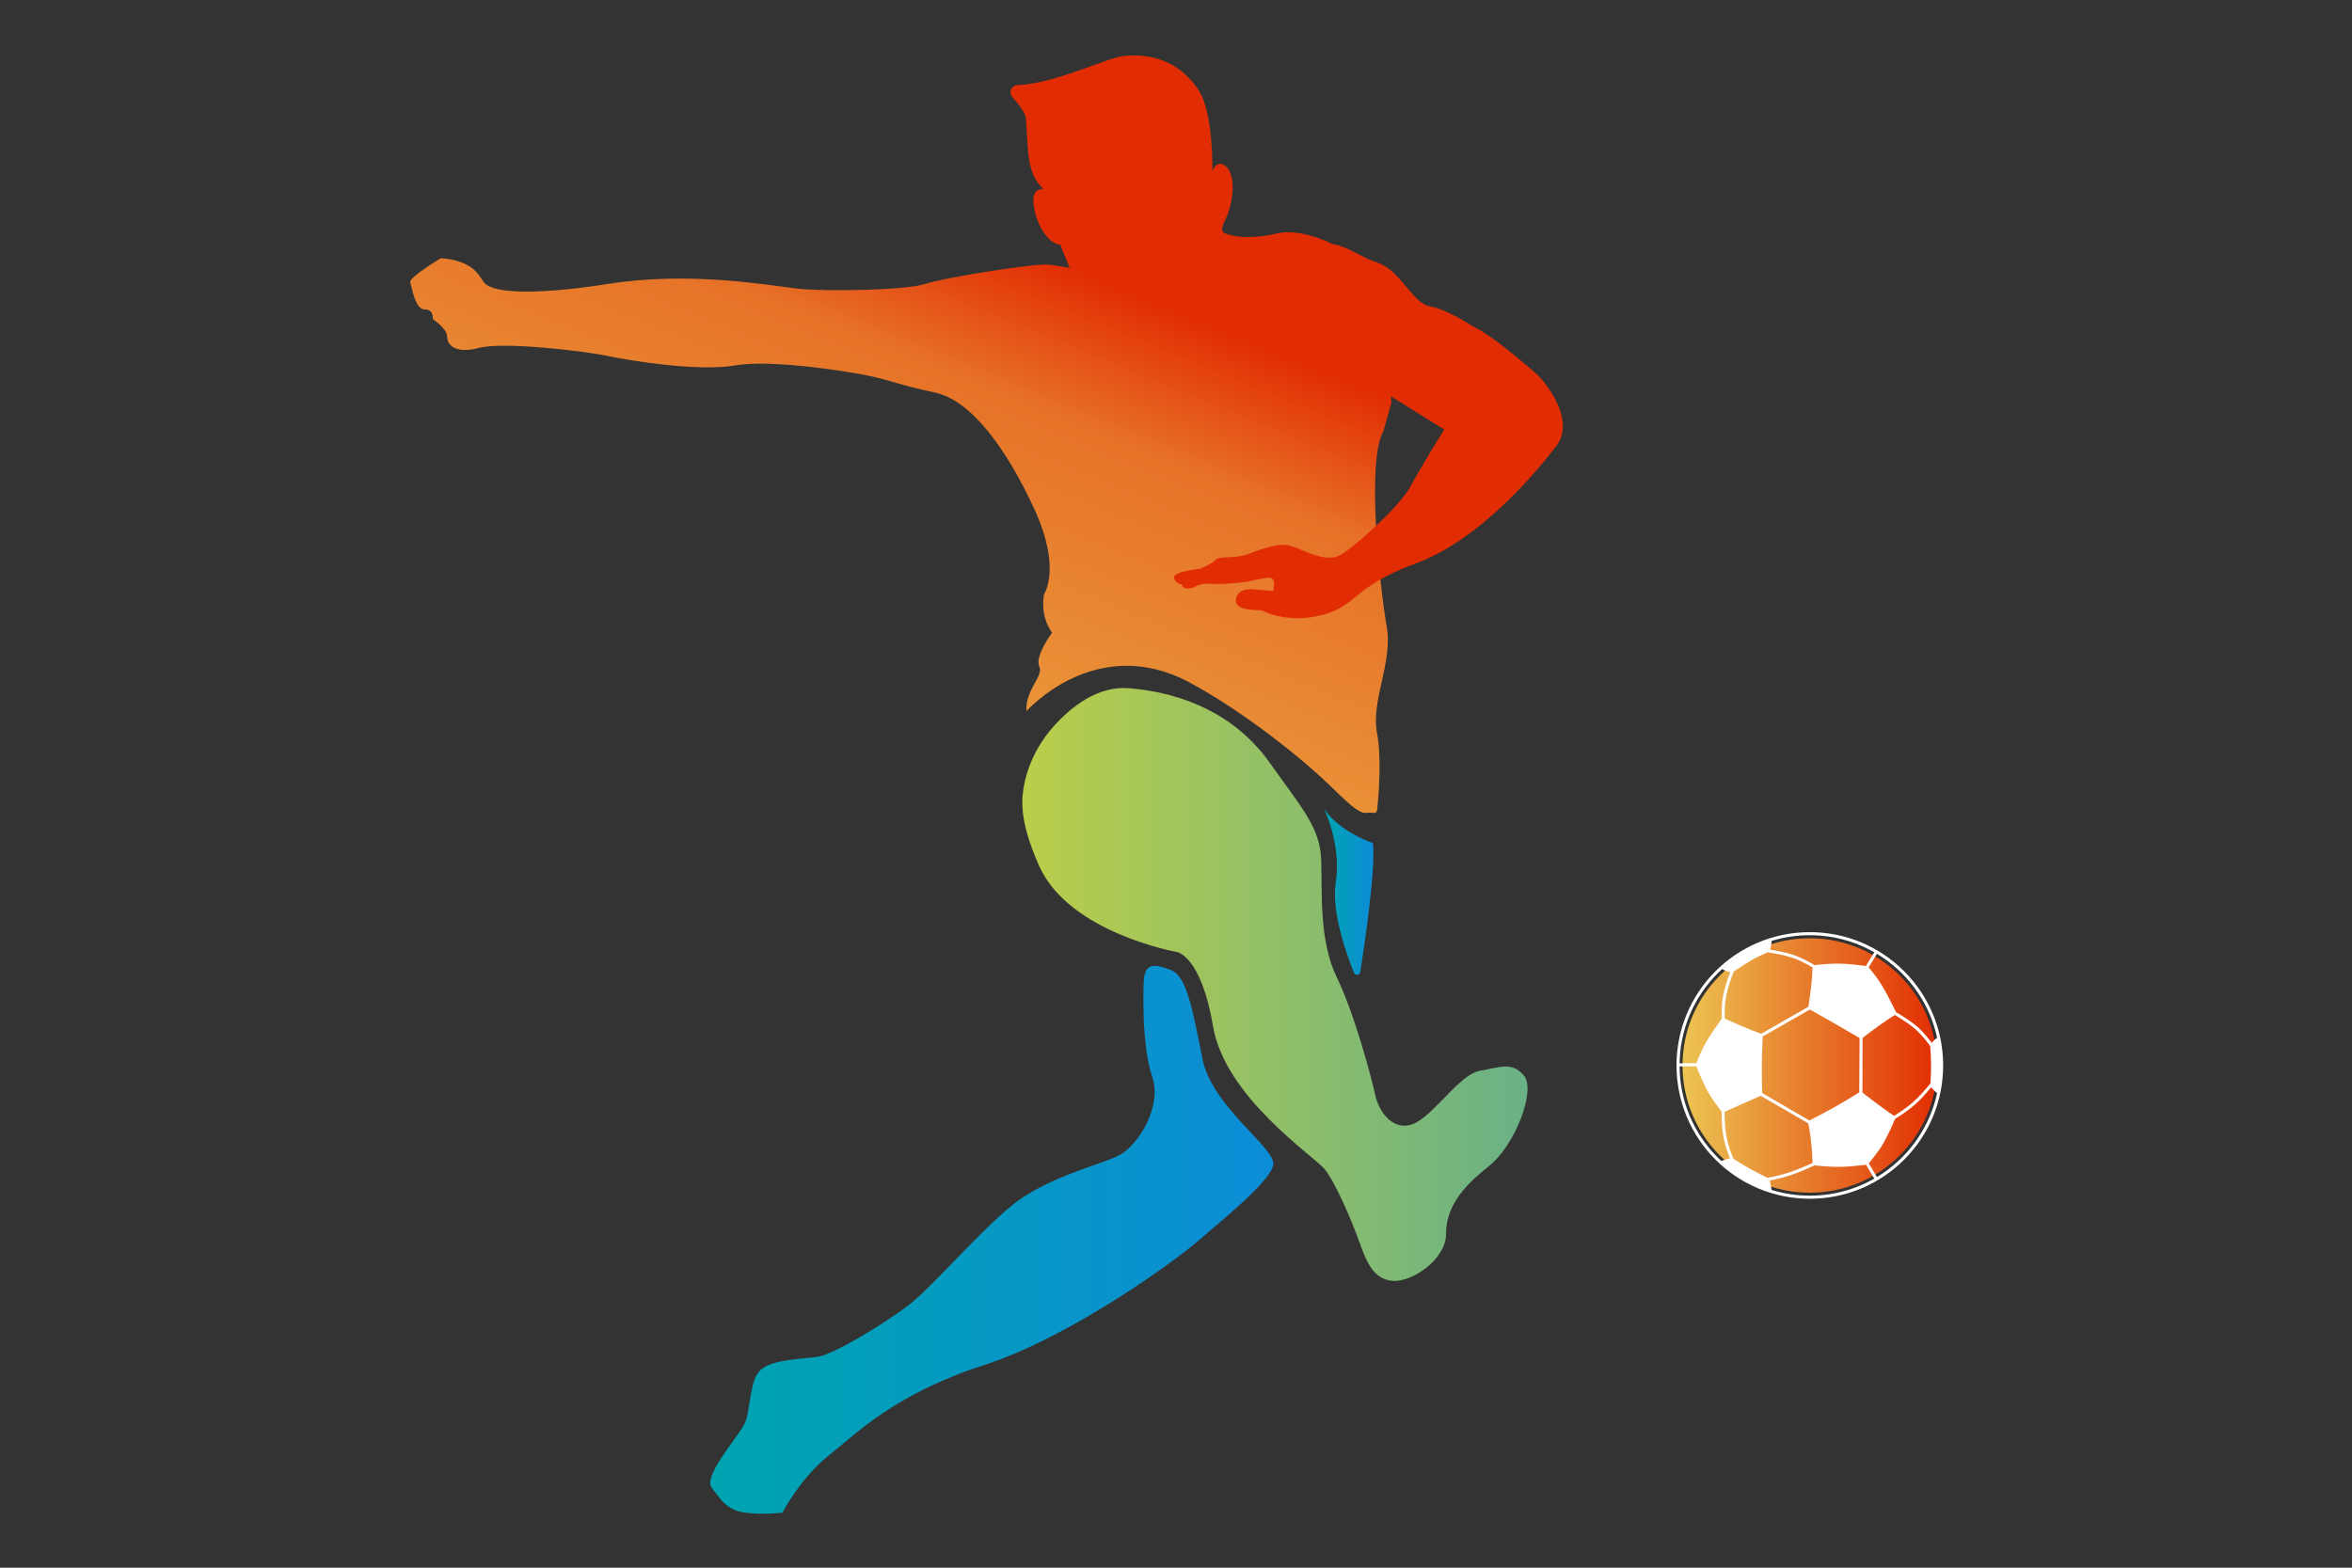 <?xml version="1.0" encoding="utf-8"?>
<!-- Generator: Adobe Illustrator 28.4.1, SVG Export Plug-In . SVG Version: 6.00 Build 0)  -->
<svg version="1.1" id="Layer_1" xmlns="http://www.w3.org/2000/svg" xmlns:xlink="http://www.w3.org/1999/xlink" x="0px" y="0px"
	 viewBox="0 0 300 200" style="enable-background:new 0 0 300 200;" xml:space="preserve">
<rect x="0" y="0" width="300" height="200" fill="#333333" stroke="none"/>
<style type="text/css">
	.st0{fill:#FFFFFF;}
	.st1{fill:#ECC452;}
	.st2{fill:url(#SVGID_1_);}
	.st3{fill:#E4410E;}
	.st4{fill:url(#SVGID_00000099659557380764667940000006493140335905690764_);}
	.st5{fill:url(#SVGID_00000119820444537994104930000014054921703768542882_);}
	.st6{fill:#E33508;}
	.st7{fill:#B3B3B3;}
	.st8{fill:url(#SVGID_00000058580395918704237820000009307894488101453247_);}
	.st9{fill:url(#SVGID_00000154416028748271083040000004223589362332942247_);}
	.st10{fill:url(#SVGID_00000067922150916686885730000007492318203956661148_);}
	.st11{fill:url(#SVGID_00000139279554112761904550000008724095188434132650_);}
	.st12{fill:url(#SVGID_00000062154615954502240210000013906497924457067455_);}
	.st13{fill:#E4460F;}
	.st14{fill:url(#SVGID_00000171681955453405610390000016005690236841485445_);}
	.st15{fill:url(#SVGID_00000173861861589705052050000006589351579887656617_);}
	.st16{fill:url(#SVGID_00000081626765094082712910000005228302368956521396_);}
	.st17{fill:url(#SVGID_00000179637931256078733310000012397762871508938129_);}
	.st18{fill:#E22C03;}
	.st19{fill:url(#SVGID_00000181070245091496004260000012584616673670044323_);}
	.st20{fill:url(#SVGID_00000016780996652176994160000008564596723351116933_);}
	.st21{fill:url(#SVGID_00000003084960708401438620000001374969372623149202_);}
	.st22{fill:url(#SVGID_00000153674155095054347120000000014607457105593256_);}
	.st23{fill:url(#SVGID_00000016771074704966920060000002122317749068575394_);}
	.st24{fill:#565656;}
	.st25{fill:url(#SVGID_00000148644433107230642040000009276058414010367905_);}
	.st26{fill:#6B6B6B;}
	.st27{fill:url(#SVGID_00000084521757764517720180000006123542990259793051_);}
	.st28{fill:url(#SVGID_00000122692371068555362900000007267169469218731152_);}
	.st29{fill:url(#SVGID_00000001644549071950884380000013885867187255517574_);}
	.st30{fill:url(#SVGID_00000131327306559076105750000001723443574745579418_);}
	.st31{fill:url(#SVGID_00000139268104807935571560000010875167197973446549_);}
	.st32{fill:#F6B54C;}
	.st33{fill:url(#SVGID_00000168080834873742528310000007644761348879112581_);}
	.st34{fill:url(#SVGID_00000003075440754439568100000001373750096963249306_);}
	.st35{fill:url(#SVGID_00000115478419033003285740000013547550157455019925_);}
	.st36{fill:url(#SVGID_00000163789865535669945870000004746612103100171690_);}
	.st37{fill:url(#SVGID_00000122701865082012979120000012909102608368007573_);}
	.st38{fill:url(#SVGID_00000095332009364411897200000002624781002792408999_);}
	.st39{fill:#A0A0A0;}
	.st40{fill:#6E6E6E;}
	.st41{fill:url(#SVGID_00000174570960655616762450000018312917784744600217_);}
	.st42{fill:url(#SVGID_00000174598043603872124120000004042269588520343686_);}
	.st43{fill:url(#SVGID_00000008133711229658521380000016522497315174152617_);}
	.st44{fill:url(#SVGID_00000085930225258285224090000014003511690055948683_);}
	.st45{fill:url(#SVGID_00000049936489279295067450000009657853979493492870_);}
	.st46{fill:url(#SVGID_00000106854728681289871500000008915582573608479618_);}
	.st47{fill:url(#SVGID_00000000908374499114243370000015001469176029534623_);}
	.st48{fill:url(#SVGID_00000173157014823714058340000015536689253868459155_);}
	.st49{fill:url(#SVGID_00000029019999090245979500000017967732817789513391_);}
	.st50{fill:url(#SVGID_00000153707301997087283250000006958786449913336228_);}
	.st51{fill:url(#SVGID_00000085972635285835437110000015339242681609247882_);}
	.st52{fill:url(#SVGID_00000159431859613666718920000011917672152343493515_);}
	.st53{fill:url(#SVGID_00000097475051521303240430000013842931496696327606_);}
	.st54{fill:url(#SVGID_00000084501197055846221190000002813869532773469840_);}
	.st55{fill:url(#SVGID_00000165940485725390232130000009559090242968458906_);}
	.st56{fill:url(#SVGID_00000100362843037255874190000008767688834275674021_);}
	.st57{fill:url(#SVGID_00000125599675775786138860000000648389961999681166_);}
	.st58{fill:url(#SVGID_00000016767909104492246380000005354805620527668403_);}
	.st59{fill:url(#SVGID_00000038388301391188922050000005304275544352958337_);}
	.st60{fill:url(#SVGID_00000023273712981405363060000009599646401513503620_);}
	.st61{fill:url(#SVGID_00000091718321863979035050000000735578024495647678_);}
	.st62{fill:url(#SVGID_00000065042791806867343080000017864279298980967358_);}
	.st63{fill:#626262;}
	.st64{fill:url(#SVGID_00000107587776041423260320000004386818692255696560_);}
	.st65{fill:url(#SVGID_00000137838746253687996420000013662693327972864943_);}
	.st66{fill:url(#SVGID_00000037662177542481812170000015631486047748071097_);}
	.st67{fill:url(#SVGID_00000178166449943026853420000005017417185947779716_);}
	.st68{fill:url(#SVGID_00000123423680186613928170000005333247860802529961_);}
	.st69{fill:url(#SVGID_00000119809722762668751380000003893033495335226282_);}
	.st70{fill:url(#SVGID_00000131340566087409217350000001531742222153540273_);}
	.st71{fill:url(#SVGID_00000104697218267429778270000011455734597426247094_);}
	.st72{fill:url(#SVGID_00000178207196296075858970000015123479715496807558_);}
	.st73{fill:url(#SVGID_00000137850094703601995050000000922562616301830328_);}
	.st74{fill:url(#SVGID_00000072260020523054125040000011893213132682946449_);}
	.st75{fill:url(#SVGID_00000178917369916026827970000007229543384188326569_);}
	.st76{fill:url(#SVGID_00000051381193658045480820000003468011458127593378_);}
	.st77{fill:url(#SVGID_00000110453360859855241780000000089135083417408391_);}
	.st78{fill:url(#SVGID_00000159471544445936831430000012934190977124164029_);}
	.st79{fill:url(#SVGID_00000142145560446164778440000012067965129179495055_);}
	.st80{fill:url(#SVGID_00000126287045830293306310000008433141809172534453_);}
	.st81{fill:url(#SVGID_00000053533071053268091560000004410352800510785932_);}
	.st82{fill:url(#SVGID_00000037690136556299123480000001376198579493850009_);}
	.st83{fill:url(#SVGID_00000092454319635031314030000008189304898974508695_);}
	.st84{fill:url(#SVGID_00000008841718764176939370000017171332916829725875_);}
	.st85{fill:url(#SVGID_00000075132338384377308950000006392187077951068554_);}
	.st86{fill:url(#SVGID_00000070089645247902570530000016381653271587880329_);}
	.st87{fill:url(#SVGID_00000111171700825117071190000015743859834607101321_);}
	.st88{fill:url(#SVGID_00000097473457359817182470000002722553782217507256_);}
	.st89{fill:url(#SVGID_00000163780859637333745700000013235584506787527582_);}
	.st90{fill:url(#SVGID_00000144309137520982024040000015553939808372496769_);}
	.st91{fill:url(#SVGID_00000013157013388240957230000010217656975424980917_);}
	.st92{fill:url(#SVGID_00000085224608185465244250000003339228558369598104_);}
	
		.st93{clip-path:url(#SVGID_00000030470410576384893530000008729080727324000924_);fill:url(#SVGID_00000160189874873506829110000014633957063518955413_);}
	
		.st94{clip-path:url(#SVGID_00000030470410576384893530000008729080727324000924_);fill:url(#SVGID_00000032610820479809378470000000466001058586715816_);}
	
		.st95{clip-path:url(#SVGID_00000030470410576384893530000008729080727324000924_);fill:url(#SVGID_00000145740657870476355620000002214773337672518576_);}
	
		.st96{clip-path:url(#SVGID_00000030470410576384893530000008729080727324000924_);fill:url(#SVGID_00000079471444641262076420000012667931358225163674_);}
	
		.st97{clip-path:url(#SVGID_00000030470410576384893530000008729080727324000924_);fill:url(#SVGID_00000160876885938262237040000015347555134885995947_);}
	
		.st98{clip-path:url(#SVGID_00000030470410576384893530000008729080727324000924_);fill:url(#SVGID_00000160910588511393972760000006981060854275641520_);}
	
		.st99{clip-path:url(#SVGID_00000030470410576384893530000008729080727324000924_);fill:url(#SVGID_00000114043900713706850250000008522777173075529390_);}
	
		.st100{clip-path:url(#SVGID_00000030470410576384893530000008729080727324000924_);fill:url(#SVGID_00000101792095525615096400000011173782226003318672_);}
	
		.st101{clip-path:url(#SVGID_00000030470410576384893530000008729080727324000924_);fill:url(#SVGID_00000081635672386561224410000008643613227517984152_);}
	
		.st102{clip-path:url(#SVGID_00000030470410576384893530000008729080727324000924_);fill:url(#SVGID_00000010286917353633822410000018206214829572790708_);}
	
		.st103{clip-path:url(#SVGID_00000030470410576384893530000008729080727324000924_);fill:url(#SVGID_00000086655096080528857070000000019244081196498573_);}
	
		.st104{clip-path:url(#SVGID_00000030470410576384893530000008729080727324000924_);fill:url(#SVGID_00000131362242708241322800000004728109376672380072_);}
	
		.st105{clip-path:url(#SVGID_00000030470410576384893530000008729080727324000924_);fill:url(#SVGID_00000153703520577616787370000014811823949270011785_);}
	
		.st106{clip-path:url(#SVGID_00000030470410576384893530000008729080727324000924_);fill:url(#SVGID_00000100362139588484033850000007911131829433750719_);}
	
		.st107{clip-path:url(#SVGID_00000030470410576384893530000008729080727324000924_);fill:url(#SVGID_00000059997658544112592560000007555557887671291321_);}
	
		.st108{clip-path:url(#SVGID_00000030470410576384893530000008729080727324000924_);fill:url(#SVGID_00000127760164915441609110000004756047275008666812_);}
	
		.st109{clip-path:url(#SVGID_00000030470410576384893530000008729080727324000924_);fill:url(#SVGID_00000103986427412089306980000005458900684212320940_);}
	
		.st110{clip-path:url(#SVGID_00000030470410576384893530000008729080727324000924_);fill:url(#SVGID_00000137113607786198120890000003606429727756668547_);}
	
		.st111{clip-path:url(#SVGID_00000030470410576384893530000008729080727324000924_);fill:url(#SVGID_00000107554492707727422930000015326471713349216959_);}
	
		.st112{clip-path:url(#SVGID_00000030470410576384893530000008729080727324000924_);fill:url(#SVGID_00000175301985812501747180000008977173124582272388_);}
	
		.st113{clip-path:url(#SVGID_00000030470410576384893530000008729080727324000924_);fill:url(#SVGID_00000155138463571299730060000006807411729503081380_);}
	
		.st114{clip-path:url(#SVGID_00000030470410576384893530000008729080727324000924_);fill:url(#SVGID_00000114042858192198089160000016159306187244502712_);}
	
		.st115{clip-path:url(#SVGID_00000030470410576384893530000008729080727324000924_);fill:url(#SVGID_00000098913415737530488960000003938754780609953937_);}
	
		.st116{clip-path:url(#SVGID_00000030470410576384893530000008729080727324000924_);fill:url(#SVGID_00000119830635862293468220000002244608310383888806_);}
	
		.st117{clip-path:url(#SVGID_00000030470410576384893530000008729080727324000924_);fill:url(#SVGID_00000066488161638311929890000015863572656693200311_);}
	
		.st118{clip-path:url(#SVGID_00000030470410576384893530000008729080727324000924_);fill:url(#SVGID_00000128478142103956331170000000868453822693299340_);}
	
		.st119{clip-path:url(#SVGID_00000030470410576384893530000008729080727324000924_);fill:url(#SVGID_00000058567624692722486000000009672026068932301496_);}
	
		.st120{clip-path:url(#SVGID_00000030470410576384893530000008729080727324000924_);fill:url(#SVGID_00000085214183278047925650000017228667254575372931_);}
	
		.st121{clip-path:url(#SVGID_00000030470410576384893530000008729080727324000924_);fill:url(#SVGID_00000041280832196786258570000002683790764110143395_);}
	
		.st122{clip-path:url(#SVGID_00000030470410576384893530000008729080727324000924_);fill:url(#SVGID_00000098221380626068965490000000689735860081724038_);}
	
		.st123{clip-path:url(#SVGID_00000030470410576384893530000008729080727324000924_);fill:url(#SVGID_00000013186603846183485450000009944953357016857731_);}
	
		.st124{clip-path:url(#SVGID_00000030470410576384893530000008729080727324000924_);fill:url(#SVGID_00000077309963221456380140000001168134462985442956_);}
	
		.st125{clip-path:url(#SVGID_00000030470410576384893530000008729080727324000924_);fill:url(#SVGID_00000111154306591528838430000001393687662782995363_);}
	
		.st126{clip-path:url(#SVGID_00000030470410576384893530000008729080727324000924_);fill:url(#SVGID_00000097483982016098786090000004607123311873240462_);}
	
		.st127{clip-path:url(#SVGID_00000030470410576384893530000008729080727324000924_);fill:url(#SVGID_00000108272410709660695140000014920162738080549788_);}
	
		.st128{clip-path:url(#SVGID_00000030470410576384893530000008729080727324000924_);fill:url(#SVGID_00000124855985509772741840000013557974854717641620_);}
	
		.st129{clip-path:url(#SVGID_00000030470410576384893530000008729080727324000924_);fill:url(#SVGID_00000173135863000419338570000004852853612216082085_);}
	
		.st130{clip-path:url(#SVGID_00000030470410576384893530000008729080727324000924_);fill:url(#SVGID_00000020361980305013886600000003445275865768911518_);}
	
		.st131{clip-path:url(#SVGID_00000030470410576384893530000008729080727324000924_);fill:url(#SVGID_00000038406949359288325250000004362076492337069461_);}
	
		.st132{clip-path:url(#SVGID_00000030470410576384893530000008729080727324000924_);fill:url(#SVGID_00000103951002979177314860000009289238860151749781_);}
	
		.st133{clip-path:url(#SVGID_00000030470410576384893530000008729080727324000924_);fill:url(#SVGID_00000163756364982229061280000011187383239137902759_);}
	
		.st134{clip-path:url(#SVGID_00000030470410576384893530000008729080727324000924_);fill:url(#SVGID_00000096033912888540336300000013791610148785730736_);}
	
		.st135{clip-path:url(#SVGID_00000030470410576384893530000008729080727324000924_);fill:url(#SVGID_00000022525542151972057440000000031519078227530629_);}
	
		.st136{clip-path:url(#SVGID_00000030470410576384893530000008729080727324000924_);fill:url(#SVGID_00000075881543426078443200000008696291477933338252_);}
	
		.st137{clip-path:url(#SVGID_00000030470410576384893530000008729080727324000924_);fill:url(#SVGID_00000080893997737127765750000011311154076296880256_);}
	
		.st138{clip-path:url(#SVGID_00000030470410576384893530000008729080727324000924_);fill:url(#SVGID_00000060008581515950064480000018245463386819030948_);}
	
		.st139{clip-path:url(#SVGID_00000030470410576384893530000008729080727324000924_);fill:url(#SVGID_00000092454457032021753790000008013563371854672316_);}
	
		.st140{clip-path:url(#SVGID_00000030470410576384893530000008729080727324000924_);fill:url(#SVGID_00000035508341373136564240000008289470431357840309_);}
	
		.st141{clip-path:url(#SVGID_00000030470410576384893530000008729080727324000924_);fill:url(#SVGID_00000178187128832552164090000014880993407092687036_);}
	
		.st142{clip-path:url(#SVGID_00000030470410576384893530000008729080727324000924_);fill:url(#SVGID_00000030448575055225248440000005924637978470625411_);}
	
		.st143{clip-path:url(#SVGID_00000030470410576384893530000008729080727324000924_);fill:url(#SVGID_00000140704095761497266180000009687765393757702052_);}
	
		.st144{clip-path:url(#SVGID_00000030470410576384893530000008729080727324000924_);fill:url(#SVGID_00000150093576884346273100000011856708175507447467_);}
	
		.st145{clip-path:url(#SVGID_00000030470410576384893530000008729080727324000924_);fill:url(#SVGID_00000054987004913539866570000017712347519980510888_);}
	
		.st146{clip-path:url(#SVGID_00000030470410576384893530000008729080727324000924_);fill:url(#SVGID_00000075851382226328210150000010826985673329392034_);}
	
		.st147{clip-path:url(#SVGID_00000030470410576384893530000008729080727324000924_);fill:url(#SVGID_00000110428586880635027880000013962758182506840760_);}
	
		.st148{clip-path:url(#SVGID_00000030470410576384893530000008729080727324000924_);fill:url(#SVGID_00000147918318222788324900000015092988707613962145_);}
	
		.st149{clip-path:url(#SVGID_00000030470410576384893530000008729080727324000924_);fill:url(#SVGID_00000079471986997394423660000010837707036351427245_);}
	
		.st150{clip-path:url(#SVGID_00000030470410576384893530000008729080727324000924_);fill:url(#SVGID_00000010284153536923694900000004564360654717425048_);}
	
		.st151{clip-path:url(#SVGID_00000030470410576384893530000008729080727324000924_);fill:url(#SVGID_00000054262455839650349570000018203957557106881469_);}
	
		.st152{clip-path:url(#SVGID_00000030470410576384893530000008729080727324000924_);fill:url(#SVGID_00000104700864284180512290000011206614090035310216_);}
	
		.st153{clip-path:url(#SVGID_00000030470410576384893530000008729080727324000924_);fill:url(#SVGID_00000035497062183899735630000008558924933732059524_);}
	
		.st154{clip-path:url(#SVGID_00000030470410576384893530000008729080727324000924_);fill:url(#SVGID_00000179614284994808491020000001963559907824052647_);}
	
		.st155{clip-path:url(#SVGID_00000030470410576384893530000008729080727324000924_);fill:url(#SVGID_00000088127750407112900670000008882000736683494293_);}
	
		.st156{clip-path:url(#SVGID_00000030470410576384893530000008729080727324000924_);fill:url(#SVGID_00000001640906363857391570000014392649041051086505_);}
	
		.st157{clip-path:url(#SVGID_00000030470410576384893530000008729080727324000924_);fill:url(#SVGID_00000010289076633555175740000017697483255835955113_);}
	
		.st158{clip-path:url(#SVGID_00000030470410576384893530000008729080727324000924_);fill:url(#SVGID_00000072279092781604008150000011162090931339386250_);}
	
		.st159{clip-path:url(#SVGID_00000030470410576384893530000008729080727324000924_);fill:url(#SVGID_00000134231542419525978270000014688166341642349492_);}
	
		.st160{clip-path:url(#SVGID_00000030470410576384893530000008729080727324000924_);fill:url(#SVGID_00000115516104678560592480000010819448339475964582_);}
	
		.st161{clip-path:url(#SVGID_00000030470410576384893530000008729080727324000924_);fill:url(#SVGID_00000125594511286083414790000005891067713289329561_);}
	
		.st162{clip-path:url(#SVGID_00000030470410576384893530000008729080727324000924_);fill:url(#SVGID_00000124135680126100602620000003838742060073147820_);}
	
		.st163{clip-path:url(#SVGID_00000030470410576384893530000008729080727324000924_);fill:url(#SVGID_00000140731749363500928580000003896146344641660607_);}
	
		.st164{clip-path:url(#SVGID_00000030470410576384893530000008729080727324000924_);fill:url(#SVGID_00000180364731185356268830000008770117105808461500_);}
	
		.st165{clip-path:url(#SVGID_00000030470410576384893530000008729080727324000924_);fill:url(#SVGID_00000081641344910127257520000006502033385060066482_);}
	
		.st166{clip-path:url(#SVGID_00000030470410576384893530000008729080727324000924_);fill:url(#SVGID_00000163055661213820556070000014672736124792404353_);}
	
		.st167{clip-path:url(#SVGID_00000030470410576384893530000008729080727324000924_);fill:url(#SVGID_00000044170185127746316880000007416131689713657986_);}
	
		.st168{clip-path:url(#SVGID_00000030470410576384893530000008729080727324000924_);fill:url(#SVGID_00000049185065317507547370000006245964818918751663_);}
	
		.st169{clip-path:url(#SVGID_00000030470410576384893530000008729080727324000924_);fill:url(#SVGID_00000109709552754110021530000005568645297876459683_);}
	
		.st170{clip-path:url(#SVGID_00000030470410576384893530000008729080727324000924_);fill:url(#SVGID_00000165945121025417579790000011179470910282761145_);}
	
		.st171{clip-path:url(#SVGID_00000030470410576384893530000008729080727324000924_);fill:url(#SVGID_00000103264041591747811190000005263862782425444019_);}
	
		.st172{clip-path:url(#SVGID_00000030470410576384893530000008729080727324000924_);fill:url(#SVGID_00000092439789417539538090000009285510207382956460_);}
	
		.st173{clip-path:url(#SVGID_00000030470410576384893530000008729080727324000924_);fill:url(#SVGID_00000170972934858842246110000016336864567802219147_);}
	
		.st174{clip-path:url(#SVGID_00000030470410576384893530000008729080727324000924_);fill:url(#SVGID_00000077307723682615257040000004454416395159892645_);}
	
		.st175{clip-path:url(#SVGID_00000030470410576384893530000008729080727324000924_);fill:url(#SVGID_00000067233669177847711660000013281792126344565657_);}
	
		.st176{clip-path:url(#SVGID_00000030470410576384893530000008729080727324000924_);fill:url(#SVGID_00000168078818422043461350000000340520076506785179_);}
	
		.st177{clip-path:url(#SVGID_00000030470410576384893530000008729080727324000924_);fill:url(#SVGID_00000012454829084505062810000012062964389038023088_);}
	
		.st178{clip-path:url(#SVGID_00000030470410576384893530000008729080727324000924_);fill:url(#SVGID_00000047044385955008862360000013767868366056970146_);}
	
		.st179{clip-path:url(#SVGID_00000030470410576384893530000008729080727324000924_);fill:url(#SVGID_00000023980503478733397170000009211172114767158936_);}
	
		.st180{clip-path:url(#SVGID_00000030470410576384893530000008729080727324000924_);fill:url(#SVGID_00000132066715311569671900000007009566705063197601_);}
	
		.st181{clip-path:url(#SVGID_00000030470410576384893530000008729080727324000924_);fill:url(#SVGID_00000031894598427572548990000004879086355349815190_);}
	
		.st182{clip-path:url(#SVGID_00000030470410576384893530000008729080727324000924_);fill:url(#SVGID_00000091694917047677503430000015642697341707918776_);}
	
		.st183{clip-path:url(#SVGID_00000030470410576384893530000008729080727324000924_);fill:url(#SVGID_00000137835054862548940140000005510705910343151019_);}
	
		.st184{clip-path:url(#SVGID_00000030470410576384893530000008729080727324000924_);fill:url(#SVGID_00000037654004732595286300000018312850450121914290_);}
	
		.st185{clip-path:url(#SVGID_00000030470410576384893530000008729080727324000924_);fill:url(#SVGID_00000139286683505292231580000015621054498236250242_);}
	
		.st186{clip-path:url(#SVGID_00000030470410576384893530000008729080727324000924_);fill:url(#SVGID_00000055676451503173786010000008794675767411903616_);}
	
		.st187{clip-path:url(#SVGID_00000030470410576384893530000008729080727324000924_);fill:url(#SVGID_00000183235835181677106830000017598697201067340466_);}
	
		.st188{clip-path:url(#SVGID_00000030470410576384893530000008729080727324000924_);fill:url(#SVGID_00000022558585187155156720000007137019344272939709_);}
	
		.st189{clip-path:url(#SVGID_00000030470410576384893530000008729080727324000924_);fill:url(#SVGID_00000049205495448705211130000012450916607250414979_);}
	
		.st190{clip-path:url(#SVGID_00000030470410576384893530000008729080727324000924_);fill:url(#SVGID_00000102510379409971228480000010667921768300290188_);}
	
		.st191{clip-path:url(#SVGID_00000030470410576384893530000008729080727324000924_);fill:url(#SVGID_00000122706278962958823160000008299286134166378687_);}
	
		.st192{clip-path:url(#SVGID_00000030470410576384893530000008729080727324000924_);fill:url(#SVGID_00000078011669650216349500000000516053876254507661_);}
	
		.st193{clip-path:url(#SVGID_00000030470410576384893530000008729080727324000924_);fill:url(#SVGID_00000077318920710495138450000014406079677454331033_);}
	
		.st194{clip-path:url(#SVGID_00000030470410576384893530000008729080727324000924_);fill:url(#SVGID_00000036239535776098142160000001789923336893470630_);}
	
		.st195{clip-path:url(#SVGID_00000030470410576384893530000008729080727324000924_);fill:url(#SVGID_00000068661780467455154800000012240391410878526349_);}
	
		.st196{clip-path:url(#SVGID_00000030470410576384893530000008729080727324000924_);fill:url(#SVGID_00000049941624985354146900000003155232403082222471_);}
	
		.st197{clip-path:url(#SVGID_00000030470410576384893530000008729080727324000924_);fill:url(#SVGID_00000039125859646229863470000008600133153354179717_);}
	
		.st198{clip-path:url(#SVGID_00000030470410576384893530000008729080727324000924_);fill:url(#SVGID_00000021801556132939727300000003028300783403565209_);}
	
		.st199{clip-path:url(#SVGID_00000030470410576384893530000008729080727324000924_);fill:url(#SVGID_00000054254071303995331420000004458190841827720071_);}
	
		.st200{clip-path:url(#SVGID_00000030470410576384893530000008729080727324000924_);fill:url(#SVGID_00000109030448736872332960000007533884879575884714_);}
	
		.st201{clip-path:url(#SVGID_00000030470410576384893530000008729080727324000924_);fill:url(#SVGID_00000044865369757386381040000014981108382278460590_);}
	
		.st202{clip-path:url(#SVGID_00000030470410576384893530000008729080727324000924_);fill:url(#SVGID_00000111884789715751670130000001909984257185952182_);}
	
		.st203{clip-path:url(#SVGID_00000030470410576384893530000008729080727324000924_);fill:url(#SVGID_00000164484016257014060400000000749992977118621847_);}
	
		.st204{clip-path:url(#SVGID_00000030470410576384893530000008729080727324000924_);fill:url(#SVGID_00000127734352853442327980000001982045948898144432_);}
	
		.st205{clip-path:url(#SVGID_00000030470410576384893530000008729080727324000924_);fill:url(#SVGID_00000093138939509324347090000005246284183271026576_);}
	
		.st206{clip-path:url(#SVGID_00000030470410576384893530000008729080727324000924_);fill:url(#SVGID_00000142877488841980077840000003826706069851792264_);}
	
		.st207{clip-path:url(#SVGID_00000030470410576384893530000008729080727324000924_);fill:url(#SVGID_00000002363962580961983020000016788667534396823702_);}
	
		.st208{clip-path:url(#SVGID_00000030470410576384893530000008729080727324000924_);fill:url(#SVGID_00000011749826912574622650000008163753971341487232_);}
	
		.st209{clip-path:url(#SVGID_00000030470410576384893530000008729080727324000924_);fill:url(#SVGID_00000068676790875443951300000011801699539371861945_);}
	
		.st210{clip-path:url(#SVGID_00000030470410576384893530000008729080727324000924_);fill:url(#SVGID_00000082332469503938763900000006177746704067909764_);}
	
		.st211{clip-path:url(#SVGID_00000030470410576384893530000008729080727324000924_);fill:url(#SVGID_00000009592542807970520670000014446561029187533735_);}
	
		.st212{clip-path:url(#SVGID_00000030470410576384893530000008729080727324000924_);fill:url(#SVGID_00000165222997896505569630000000780747844639862710_);}
	
		.st213{clip-path:url(#SVGID_00000030470410576384893530000008729080727324000924_);fill:url(#SVGID_00000125603450473358344930000017575241230298932123_);}
	
		.st214{clip-path:url(#SVGID_00000030470410576384893530000008729080727324000924_);fill:url(#SVGID_00000171716606421299387680000006633636719521821069_);}
	
		.st215{clip-path:url(#SVGID_00000030470410576384893530000008729080727324000924_);fill:url(#SVGID_00000152225664010339368750000000245969329622931884_);}
	
		.st216{clip-path:url(#SVGID_00000030470410576384893530000008729080727324000924_);fill:url(#SVGID_00000110461107987199605600000008774434771710738853_);}
	
		.st217{clip-path:url(#SVGID_00000030470410576384893530000008729080727324000924_);fill:url(#SVGID_00000076582436650944826100000017709163151114644633_);}
	
		.st218{clip-path:url(#SVGID_00000030470410576384893530000008729080727324000924_);fill:url(#SVGID_00000034777493056145932220000002410795184555387826_);}
	
		.st219{clip-path:url(#SVGID_00000030470410576384893530000008729080727324000924_);fill:url(#SVGID_00000075134376628318670070000006504481661958279348_);}
	
		.st220{clip-path:url(#SVGID_00000030470410576384893530000008729080727324000924_);fill:url(#SVGID_00000069365442460688492970000011625712427473991613_);}
	
		.st221{clip-path:url(#SVGID_00000030470410576384893530000008729080727324000924_);fill:url(#SVGID_00000148627998575201162700000014215591835432700330_);}
	
		.st222{clip-path:url(#SVGID_00000030470410576384893530000008729080727324000924_);fill:url(#SVGID_00000101810295296099195270000004668134958459084721_);}
	
		.st223{clip-path:url(#SVGID_00000030470410576384893530000008729080727324000924_);fill:url(#SVGID_00000096060663113887979280000003355846230318049930_);}
	
		.st224{clip-path:url(#SVGID_00000030470410576384893530000008729080727324000924_);fill:url(#SVGID_00000173121600378172157710000015580783261301446030_);}
	
		.st225{clip-path:url(#SVGID_00000030470410576384893530000008729080727324000924_);fill:url(#SVGID_00000073682495935501719930000003927693595013726378_);}
	
		.st226{clip-path:url(#SVGID_00000030470410576384893530000008729080727324000924_);fill:url(#SVGID_00000146469890605622694130000014447579859068267940_);}
	
		.st227{clip-path:url(#SVGID_00000030470410576384893530000008729080727324000924_);fill:url(#SVGID_00000094603124970820116690000004526929340525375386_);}
	
		.st228{clip-path:url(#SVGID_00000030470410576384893530000008729080727324000924_);fill:url(#SVGID_00000150785283972559822290000015190132633066919076_);}
	
		.st229{clip-path:url(#SVGID_00000030470410576384893530000008729080727324000924_);fill:url(#SVGID_00000178919360729634926300000000469337944659729332_);}
	
		.st230{clip-path:url(#SVGID_00000030470410576384893530000008729080727324000924_);fill:url(#SVGID_00000133505188942474350160000000596462812180658868_);}
	
		.st231{clip-path:url(#SVGID_00000030470410576384893530000008729080727324000924_);fill:url(#SVGID_00000053503122050305951900000001558843368725384600_);}
	
		.st232{clip-path:url(#SVGID_00000030470410576384893530000008729080727324000924_);fill:url(#SVGID_00000035516249605415911080000007695422665944716197_);}
	
		.st233{clip-path:url(#SVGID_00000030470410576384893530000008729080727324000924_);fill:url(#SVGID_00000171688768773822687300000007510928177190098842_);}
	
		.st234{clip-path:url(#SVGID_00000030470410576384893530000008729080727324000924_);fill:url(#SVGID_00000033359595215232071640000009301643254111873161_);}
	
		.st235{clip-path:url(#SVGID_00000030470410576384893530000008729080727324000924_);fill:url(#SVGID_00000159462618425741139290000004078170416090856893_);}
	
		.st236{clip-path:url(#SVGID_00000030470410576384893530000008729080727324000924_);fill:url(#SVGID_00000025438474712631180680000015684851808276552610_);}
	
		.st237{clip-path:url(#SVGID_00000030470410576384893530000008729080727324000924_);fill:url(#SVGID_00000034789675590238547900000000000982742952581035_);}
	
		.st238{clip-path:url(#SVGID_00000030470410576384893530000008729080727324000924_);fill:url(#SVGID_00000087382085229147535310000001971809818320973759_);}
	
		.st239{clip-path:url(#SVGID_00000030470410576384893530000008729080727324000924_);fill:url(#SVGID_00000092456441610455095480000011988517287083479428_);}
	
		.st240{clip-path:url(#SVGID_00000030470410576384893530000008729080727324000924_);fill:url(#SVGID_00000074435235088473097130000006269336098382381214_);}
	
		.st241{clip-path:url(#SVGID_00000030470410576384893530000008729080727324000924_);fill:url(#SVGID_00000057848177692462713250000000433615762828929416_);}
	
		.st242{clip-path:url(#SVGID_00000030470410576384893530000008729080727324000924_);fill:url(#SVGID_00000117677179393345259780000003746300570084628619_);}
	
		.st243{clip-path:url(#SVGID_00000030470410576384893530000008729080727324000924_);fill:url(#SVGID_00000060012878172291098410000008386416358949113496_);}
	
		.st244{clip-path:url(#SVGID_00000030470410576384893530000008729080727324000924_);fill:url(#SVGID_00000180339517521290955070000001948947849074924942_);}
	
		.st245{clip-path:url(#SVGID_00000030470410576384893530000008729080727324000924_);fill:url(#SVGID_00000161598487179927129350000000619450851036101304_);}
	
		.st246{clip-path:url(#SVGID_00000030470410576384893530000008729080727324000924_);fill:url(#SVGID_00000132793089703900614200000004280189189431667353_);}
	
		.st247{clip-path:url(#SVGID_00000030470410576384893530000008729080727324000924_);fill:url(#SVGID_00000077316156481649053070000000177263209050759561_);}
	
		.st248{clip-path:url(#SVGID_00000030470410576384893530000008729080727324000924_);fill:url(#SVGID_00000115509970742944630460000009321028383771509892_);}
	
		.st249{clip-path:url(#SVGID_00000030470410576384893530000008729080727324000924_);fill:url(#SVGID_00000039133221449882504630000008129138982412334517_);}
	
		.st250{clip-path:url(#SVGID_00000030470410576384893530000008729080727324000924_);fill:url(#SVGID_00000140723763485590661900000003019325780860495502_);}
	
		.st251{clip-path:url(#SVGID_00000030470410576384893530000008729080727324000924_);fill:url(#SVGID_00000171680064769237513680000002936812053459487880_);}
	
		.st252{clip-path:url(#SVGID_00000030470410576384893530000008729080727324000924_);fill:url(#SVGID_00000036936849994566134750000001203668807493179533_);}
	
		.st253{clip-path:url(#SVGID_00000030470410576384893530000008729080727324000924_);fill:url(#SVGID_00000057147336409071466590000009103762959628845186_);}
	
		.st254{clip-path:url(#SVGID_00000030470410576384893530000008729080727324000924_);fill:url(#SVGID_00000059267658971619512770000010950957649871392922_);}
	
		.st255{clip-path:url(#SVGID_00000030470410576384893530000008729080727324000924_);fill:url(#SVGID_00000009571354021720660270000011842156773395656375_);}
	
		.st256{clip-path:url(#SVGID_00000030470410576384893530000008729080727324000924_);fill:url(#SVGID_00000015316598149025111440000017991350565207951748_);}
	
		.st257{clip-path:url(#SVGID_00000030470410576384893530000008729080727324000924_);fill:url(#SVGID_00000059308914921666996730000000937191307963212461_);}
	
		.st258{clip-path:url(#SVGID_00000030470410576384893530000008729080727324000924_);fill:url(#SVGID_00000070078555466969385170000012995337327609157545_);}
	
		.st259{clip-path:url(#SVGID_00000030470410576384893530000008729080727324000924_);fill:url(#SVGID_00000179624787382152123650000013139547528038049182_);}
	
		.st260{clip-path:url(#SVGID_00000030470410576384893530000008729080727324000924_);fill:url(#SVGID_00000123423948429492199280000000731951364928092059_);}
	
		.st261{clip-path:url(#SVGID_00000030470410576384893530000008729080727324000924_);fill:url(#SVGID_00000030478620967111412740000003795293396528470921_);}
	
		.st262{clip-path:url(#SVGID_00000030470410576384893530000008729080727324000924_);fill:url(#SVGID_00000013887233096662851470000002692706734882820523_);}
	
		.st263{clip-path:url(#SVGID_00000030470410576384893530000008729080727324000924_);fill:url(#SVGID_00000037664914639084380360000007420934327334229183_);}
	
		.st264{clip-path:url(#SVGID_00000030470410576384893530000008729080727324000924_);fill:url(#SVGID_00000121966351334670031370000000732299817081008814_);}
	
		.st265{clip-path:url(#SVGID_00000030470410576384893530000008729080727324000924_);fill:url(#SVGID_00000153672185917072840440000011829882153151242113_);}
	
		.st266{clip-path:url(#SVGID_00000030470410576384893530000008729080727324000924_);fill:url(#SVGID_00000011008531832841291250000003751678024026380686_);}
	
		.st267{clip-path:url(#SVGID_00000030470410576384893530000008729080727324000924_);fill:url(#SVGID_00000172435617860759782260000004422803555575949984_);}
	
		.st268{clip-path:url(#SVGID_00000030470410576384893530000008729080727324000924_);fill:url(#SVGID_00000038396464648007977980000012361881916665014662_);}
	
		.st269{clip-path:url(#SVGID_00000030470410576384893530000008729080727324000924_);fill:url(#SVGID_00000030448651108496255730000012304264807960828849_);}
	
		.st270{clip-path:url(#SVGID_00000030470410576384893530000008729080727324000924_);fill:url(#SVGID_00000152973068813945555620000017956869324866122654_);}
	
		.st271{clip-path:url(#SVGID_00000030470410576384893530000008729080727324000924_);fill:url(#SVGID_00000129164457719226091240000012261447300160446376_);}
	
		.st272{clip-path:url(#SVGID_00000030470410576384893530000008729080727324000924_);fill:url(#SVGID_00000070106618787080269830000016879359095555477183_);}
	
		.st273{clip-path:url(#SVGID_00000030470410576384893530000008729080727324000924_);fill:url(#SVGID_00000170976010621839287710000010878269658479178895_);}
	
		.st274{clip-path:url(#SVGID_00000030470410576384893530000008729080727324000924_);fill:url(#SVGID_00000146489273338902811880000005726978065322738848_);}
	
		.st275{clip-path:url(#SVGID_00000030470410576384893530000008729080727324000924_);fill:url(#SVGID_00000047028336093210051700000008371536229178471314_);}
	
		.st276{clip-path:url(#SVGID_00000030470410576384893530000008729080727324000924_);fill:url(#SVGID_00000136407877908991547570000005644944727852215201_);}
	
		.st277{clip-path:url(#SVGID_00000030470410576384893530000008729080727324000924_);fill:url(#SVGID_00000167390693232441761010000016038177197363587213_);}
	
		.st278{clip-path:url(#SVGID_00000030470410576384893530000008729080727324000924_);fill:url(#SVGID_00000078003926151651164280000011419376842444910233_);}
	
		.st279{clip-path:url(#SVGID_00000030470410576384893530000008729080727324000924_);fill:url(#SVGID_00000155137533764956285320000001569036682545885359_);}
	
		.st280{clip-path:url(#SVGID_00000030470410576384893530000008729080727324000924_);fill:url(#SVGID_00000020396976873678904520000009995181908604991678_);}
	
		.st281{clip-path:url(#SVGID_00000030470410576384893530000008729080727324000924_);fill:url(#SVGID_00000107556175876845108530000015185584619724298882_);}
	
		.st282{clip-path:url(#SVGID_00000030470410576384893530000008729080727324000924_);fill:url(#SVGID_00000036239975224483009930000012358978380159887275_);}
	
		.st283{clip-path:url(#SVGID_00000030470410576384893530000008729080727324000924_);fill:url(#SVGID_00000130613538451497685140000007683388998681963966_);}
	
		.st284{clip-path:url(#SVGID_00000030470410576384893530000008729080727324000924_);fill:url(#SVGID_00000056412623421373803730000003756694927476720033_);}
	
		.st285{clip-path:url(#SVGID_00000030470410576384893530000008729080727324000924_);fill:url(#SVGID_00000057866592480207952160000013818640990498672567_);}
	
		.st286{clip-path:url(#SVGID_00000030470410576384893530000008729080727324000924_);fill:url(#SVGID_00000018219172285480364600000014829490604927954873_);}
	
		.st287{clip-path:url(#SVGID_00000030470410576384893530000008729080727324000924_);fill:url(#SVGID_00000070090026042044675190000001627297052070321036_);}
	
		.st288{clip-path:url(#SVGID_00000030470410576384893530000008729080727324000924_);fill:url(#SVGID_00000145057185790533640680000001955078109208563880_);}
	
		.st289{clip-path:url(#SVGID_00000030470410576384893530000008729080727324000924_);fill:url(#SVGID_00000109013516908988575230000007469159100570741384_);}
	
		.st290{clip-path:url(#SVGID_00000030470410576384893530000008729080727324000924_);fill:url(#SVGID_00000056389500696391683050000016432994353831529880_);}
	
		.st291{clip-path:url(#SVGID_00000030470410576384893530000008729080727324000924_);fill:url(#SVGID_00000065778927555686871250000008732523707818463645_);}
	
		.st292{clip-path:url(#SVGID_00000030470410576384893530000008729080727324000924_);fill:url(#SVGID_00000078031383305052349880000002366277961452415892_);}
	
		.st293{clip-path:url(#SVGID_00000030470410576384893530000008729080727324000924_);fill:url(#SVGID_00000050654325196500554660000011744300289023147911_);}
	
		.st294{clip-path:url(#SVGID_00000030470410576384893530000008729080727324000924_);fill:url(#SVGID_00000161605817799013575000000015761295624531987371_);}
	
		.st295{clip-path:url(#SVGID_00000030470410576384893530000008729080727324000924_);fill:url(#SVGID_00000130646683171485832000000013610807113684055230_);}
	
		.st296{clip-path:url(#SVGID_00000030470410576384893530000008729080727324000924_);fill:url(#SVGID_00000168091116514054142250000006779228544562278332_);}
	
		.st297{clip-path:url(#SVGID_00000030470410576384893530000008729080727324000924_);fill:url(#SVGID_00000030475020648376161810000001727346747574688949_);}
	
		.st298{clip-path:url(#SVGID_00000030470410576384893530000008729080727324000924_);fill:url(#SVGID_00000146468804892051729240000016513352947842378911_);}
	
		.st299{clip-path:url(#SVGID_00000030470410576384893530000008729080727324000924_);fill:url(#SVGID_00000057851775680723307890000001050820356299168689_);}
	
		.st300{clip-path:url(#SVGID_00000030470410576384893530000008729080727324000924_);fill:url(#SVGID_00000028291470979393974920000001187326942928059545_);}
	
		.st301{clip-path:url(#SVGID_00000030470410576384893530000008729080727324000924_);fill:url(#SVGID_00000139983118970168264470000013771457492199541667_);}
	
		.st302{clip-path:url(#SVGID_00000030470410576384893530000008729080727324000924_);fill:url(#SVGID_00000039105608026297753060000001934620964533159098_);}
	
		.st303{clip-path:url(#SVGID_00000030470410576384893530000008729080727324000924_);fill:url(#SVGID_00000116917815689226469190000005864022709385130369_);}
	
		.st304{clip-path:url(#SVGID_00000030470410576384893530000008729080727324000924_);fill:url(#SVGID_00000064316144639609146500000018246189056454109843_);}
	
		.st305{clip-path:url(#SVGID_00000030470410576384893530000008729080727324000924_);fill:url(#SVGID_00000054259399087758860750000016946570051024171156_);}
	
		.st306{clip-path:url(#SVGID_00000030470410576384893530000008729080727324000924_);fill:url(#SVGID_00000171682892545926613450000012803294646156631201_);}
	
		.st307{clip-path:url(#SVGID_00000030470410576384893530000008729080727324000924_);fill:url(#SVGID_00000085241486958708210060000007613051291240627132_);}
	
		.st308{clip-path:url(#SVGID_00000030470410576384893530000008729080727324000924_);fill:url(#SVGID_00000064348971556033330820000003122951952108843149_);}
	
		.st309{clip-path:url(#SVGID_00000030470410576384893530000008729080727324000924_);fill:url(#SVGID_00000089557026279993882670000013619540643598748315_);}
	
		.st310{clip-path:url(#SVGID_00000030470410576384893530000008729080727324000924_);fill:url(#SVGID_00000176725290409129595070000006841097377265702542_);}
	
		.st311{clip-path:url(#SVGID_00000030470410576384893530000008729080727324000924_);fill:url(#SVGID_00000085217358379030976990000012344714004764150404_);}
	
		.st312{clip-path:url(#SVGID_00000030470410576384893530000008729080727324000924_);fill:url(#SVGID_00000122000414716869722820000004064487012360462498_);}
	
		.st313{clip-path:url(#SVGID_00000030470410576384893530000008729080727324000924_);fill:url(#SVGID_00000079452020098201348980000012246178465598934177_);}
	
		.st314{clip-path:url(#SVGID_00000030470410576384893530000008729080727324000924_);fill:url(#SVGID_00000024704746021848421680000013286962184057087909_);}
	
		.st315{clip-path:url(#SVGID_00000030470410576384893530000008729080727324000924_);fill:url(#SVGID_00000060000659067657895870000003015128704054687112_);}
	
		.st316{clip-path:url(#SVGID_00000030470410576384893530000008729080727324000924_);fill:url(#SVGID_00000034048737486268831780000013317295305486161587_);}
	
		.st317{clip-path:url(#SVGID_00000030470410576384893530000008729080727324000924_);fill:url(#SVGID_00000181083118623335440570000007405231647179016611_);}
	
		.st318{clip-path:url(#SVGID_00000030470410576384893530000008729080727324000924_);fill:url(#SVGID_00000081646263014368174610000009248498005032988555_);}
	
		.st319{clip-path:url(#SVGID_00000030470410576384893530000008729080727324000924_);fill:url(#SVGID_00000060002989112784562700000016219909366300211887_);}
	
		.st320{clip-path:url(#SVGID_00000030470410576384893530000008729080727324000924_);fill:url(#SVGID_00000137115770240287693860000002560066018701281441_);}
	
		.st321{clip-path:url(#SVGID_00000030470410576384893530000008729080727324000924_);fill:url(#SVGID_00000000909666875200762810000015190606530344701359_);}
	
		.st322{clip-path:url(#SVGID_00000030470410576384893530000008729080727324000924_);fill:url(#SVGID_00000039108103906148366580000003485277266140124295_);}
	
		.st323{clip-path:url(#SVGID_00000030470410576384893530000008729080727324000924_);fill:url(#SVGID_00000072998064399460010950000009979507093447428483_);}
	
		.st324{clip-path:url(#SVGID_00000030470410576384893530000008729080727324000924_);fill:url(#SVGID_00000009572439581132961340000004728724415776884403_);}
	
		.st325{clip-path:url(#SVGID_00000030470410576384893530000008729080727324000924_);fill:url(#SVGID_00000036933337732185139150000000637922858551074960_);}
	
		.st326{clip-path:url(#SVGID_00000030470410576384893530000008729080727324000924_);fill:url(#SVGID_00000141417769102017026720000008553886480788939142_);}
	
		.st327{clip-path:url(#SVGID_00000030470410576384893530000008729080727324000924_);fill:url(#SVGID_00000083782687238537012660000012231496779217138306_);}
	
		.st328{clip-path:url(#SVGID_00000030470410576384893530000008729080727324000924_);fill:url(#SVGID_00000159469246695120736390000017472902607033884849_);}
	
		.st329{clip-path:url(#SVGID_00000030470410576384893530000008729080727324000924_);fill:url(#SVGID_00000149375612457809340460000014794721137459045763_);}
	
		.st330{clip-path:url(#SVGID_00000030470410576384893530000008729080727324000924_);fill:url(#SVGID_00000081607025752307298920000003623064732744478110_);}
	
		.st331{clip-path:url(#SVGID_00000030470410576384893530000008729080727324000924_);fill:url(#SVGID_00000000935280116363653380000000840091940629191863_);}
	
		.st332{clip-path:url(#SVGID_00000030470410576384893530000008729080727324000924_);fill:url(#SVGID_00000089572162615229630290000010412787924354460293_);}
	
		.st333{clip-path:url(#SVGID_00000030470410576384893530000008729080727324000924_);fill:url(#SVGID_00000072268610162769368640000016570909243467018674_);}
	
		.st334{clip-path:url(#SVGID_00000030470410576384893530000008729080727324000924_);fill:url(#SVGID_00000034797595960790179420000014454446200146202002_);}
	
		.st335{clip-path:url(#SVGID_00000030470410576384893530000008729080727324000924_);fill:url(#SVGID_00000041996953283488940120000008717546252250818985_);}
	
		.st336{clip-path:url(#SVGID_00000030470410576384893530000008729080727324000924_);fill:url(#SVGID_00000104689814702557697880000000787400722546134199_);}
	
		.st337{clip-path:url(#SVGID_00000030470410576384893530000008729080727324000924_);fill:url(#SVGID_00000051379261292996091060000009875824697662952120_);}
	
		.st338{clip-path:url(#SVGID_00000030470410576384893530000008729080727324000924_);fill:url(#SVGID_00000013874021331512410260000009219957982958397364_);}
	
		.st339{clip-path:url(#SVGID_00000030470410576384893530000008729080727324000924_);fill:url(#SVGID_00000066497835403190360770000013925791490422079903_);}
	
		.st340{clip-path:url(#SVGID_00000030470410576384893530000008729080727324000924_);fill:url(#SVGID_00000018935455271802772940000006132411725770021270_);}
	
		.st341{clip-path:url(#SVGID_00000030470410576384893530000008729080727324000924_);fill:url(#SVGID_00000093859888602510184250000002412325365907249296_);}
	
		.st342{clip-path:url(#SVGID_00000030470410576384893530000008729080727324000924_);fill:url(#SVGID_00000168093621981082379980000000121928688871110539_);}
	
		.st343{clip-path:url(#SVGID_00000030470410576384893530000008729080727324000924_);fill:url(#SVGID_00000072240027186481730850000010381050980563423882_);}
	
		.st344{clip-path:url(#SVGID_00000030470410576384893530000008729080727324000924_);fill:url(#SVGID_00000121252518918282115980000011606491919659159698_);}
	
		.st345{clip-path:url(#SVGID_00000030470410576384893530000008729080727324000924_);fill:url(#SVGID_00000176028062960001048690000012956442018835539889_);}
	
		.st346{clip-path:url(#SVGID_00000030470410576384893530000008729080727324000924_);fill:url(#SVGID_00000060741620422710506020000002864022655457475512_);}
	
		.st347{clip-path:url(#SVGID_00000030470410576384893530000008729080727324000924_);fill:url(#SVGID_00000081626672772670103220000012619638130008891826_);}
	
		.st348{clip-path:url(#SVGID_00000030470410576384893530000008729080727324000924_);fill:url(#SVGID_00000172404619729679822950000000651622368116185787_);}
	
		.st349{clip-path:url(#SVGID_00000030470410576384893530000008729080727324000924_);fill:url(#SVGID_00000031917012957561487750000003997108673986279093_);}
	
		.st350{clip-path:url(#SVGID_00000030470410576384893530000008729080727324000924_);fill:url(#SVGID_00000165213870042533732640000003189708471200075409_);}
	
		.st351{clip-path:url(#SVGID_00000030470410576384893530000008729080727324000924_);fill:url(#SVGID_00000087377405391629476200000015818771111900519085_);}
	
		.st352{clip-path:url(#SVGID_00000030470410576384893530000008729080727324000924_);fill:url(#SVGID_00000040533225966841200500000012319488920034306991_);}
	
		.st353{clip-path:url(#SVGID_00000030470410576384893530000008729080727324000924_);fill:url(#SVGID_00000007388037998364872360000000360705523721500801_);}
	
		.st354{clip-path:url(#SVGID_00000030470410576384893530000008729080727324000924_);fill:url(#SVGID_00000066482991561083471870000015032269466182714556_);}
	
		.st355{clip-path:url(#SVGID_00000030470410576384893530000008729080727324000924_);fill:url(#SVGID_00000073714891225420475700000004592842838633400731_);}
	
		.st356{clip-path:url(#SVGID_00000030470410576384893530000008729080727324000924_);fill:url(#SVGID_00000136388591760996768050000014749365408340542127_);}
	
		.st357{clip-path:url(#SVGID_00000030470410576384893530000008729080727324000924_);fill:url(#SVGID_00000001652941194614212240000010113416486615386759_);}
	
		.st358{clip-path:url(#SVGID_00000030470410576384893530000008729080727324000924_);fill:url(#SVGID_00000129913206220626224730000017817808306172130450_);}
	
		.st359{clip-path:url(#SVGID_00000030470410576384893530000008729080727324000924_);fill:url(#SVGID_00000046320096239134424670000012331111651755518104_);}
	
		.st360{clip-path:url(#SVGID_00000030470410576384893530000008729080727324000924_);fill:url(#SVGID_00000084491639042682566390000004842403992407025798_);}
	
		.st361{clip-path:url(#SVGID_00000030470410576384893530000008729080727324000924_);fill:url(#SVGID_00000076570870689312072620000012397013288050224798_);}
	
		.st362{clip-path:url(#SVGID_00000030470410576384893530000008729080727324000924_);fill:url(#SVGID_00000093857329497202310880000002653294850740236440_);}
	
		.st363{clip-path:url(#SVGID_00000030470410576384893530000008729080727324000924_);fill:url(#SVGID_00000047766806256958593650000017293232057363906459_);}
	
		.st364{clip-path:url(#SVGID_00000030470410576384893530000008729080727324000924_);fill:url(#SVGID_00000085959270536645015440000014908391425121774253_);}
	
		.st365{clip-path:url(#SVGID_00000030470410576384893530000008729080727324000924_);fill:url(#SVGID_00000166641417525565403600000004892866509528792505_);}
	
		.st366{clip-path:url(#SVGID_00000030470410576384893530000008729080727324000924_);fill:url(#SVGID_00000044866561452323198860000016467720511902758570_);}
	
		.st367{clip-path:url(#SVGID_00000030470410576384893530000008729080727324000924_);fill:url(#SVGID_00000039850261520160149380000002420192914623079811_);}
	
		.st368{clip-path:url(#SVGID_00000030470410576384893530000008729080727324000924_);fill:url(#SVGID_00000125581908714977052340000011797020669674263442_);}
	
		.st369{clip-path:url(#SVGID_00000030470410576384893530000008729080727324000924_);fill:url(#SVGID_00000041977727719365747560000015446733110805464756_);}
	
		.st370{clip-path:url(#SVGID_00000030470410576384893530000008729080727324000924_);fill:url(#SVGID_00000121980595091862082700000017581261424720325530_);}
	
		.st371{clip-path:url(#SVGID_00000030470410576384893530000008729080727324000924_);fill:url(#SVGID_00000087402295210738542490000003775676713636436361_);}
	
		.st372{clip-path:url(#SVGID_00000030470410576384893530000008729080727324000924_);fill:url(#SVGID_00000083771540007069708280000013338191112076083601_);}
	
		.st373{clip-path:url(#SVGID_00000030470410576384893530000008729080727324000924_);fill:url(#SVGID_00000142154937099093991930000015364929833371698830_);}
	
		.st374{clip-path:url(#SVGID_00000030470410576384893530000008729080727324000924_);fill:url(#SVGID_00000018214996199020643460000015846929298304231867_);}
	
		.st375{clip-path:url(#SVGID_00000030470410576384893530000008729080727324000924_);fill:url(#SVGID_00000123424953985921186320000012756788574771741627_);}
	
		.st376{clip-path:url(#SVGID_00000030470410576384893530000008729080727324000924_);fill:url(#SVGID_00000059301337531526069950000017711644696157382805_);}
	
		.st377{clip-path:url(#SVGID_00000030470410576384893530000008729080727324000924_);fill:url(#SVGID_00000182516835508559823390000012944079411835953852_);}
	
		.st378{clip-path:url(#SVGID_00000030470410576384893530000008729080727324000924_);fill:url(#SVGID_00000079484158146434370710000014643970282939938470_);}
	
		.st379{clip-path:url(#SVGID_00000030470410576384893530000008729080727324000924_);fill:url(#SVGID_00000006693755035307991660000001110260636381769371_);}
	
		.st380{clip-path:url(#SVGID_00000030470410576384893530000008729080727324000924_);fill:url(#SVGID_00000094604783666418592890000013908535598949698206_);}
	
		.st381{clip-path:url(#SVGID_00000030470410576384893530000008729080727324000924_);fill:url(#SVGID_00000166644006104028316800000005461244484143631001_);}
	
		.st382{clip-path:url(#SVGID_00000030470410576384893530000008729080727324000924_);fill:url(#SVGID_00000118384652599842909740000008768880584536237456_);}
	
		.st383{clip-path:url(#SVGID_00000030470410576384893530000008729080727324000924_);fill:url(#SVGID_00000145043830579886880480000004379432168800542850_);}
	
		.st384{clip-path:url(#SVGID_00000030470410576384893530000008729080727324000924_);fill:url(#SVGID_00000118377485196026113130000002734983850408707981_);}
	
		.st385{clip-path:url(#SVGID_00000030470410576384893530000008729080727324000924_);fill:url(#SVGID_00000169548247199173187030000011440530356512250789_);}
	
		.st386{clip-path:url(#SVGID_00000030470410576384893530000008729080727324000924_);fill:url(#SVGID_00000016768405249531804520000001526230813205097114_);}
	
		.st387{clip-path:url(#SVGID_00000030470410576384893530000008729080727324000924_);fill:url(#SVGID_00000000218865840344482100000001320799728987491001_);}
	
		.st388{clip-path:url(#SVGID_00000030470410576384893530000008729080727324000924_);fill:url(#SVGID_00000181068111022191531840000011294250057392655498_);}
	
		.st389{clip-path:url(#SVGID_00000030470410576384893530000008729080727324000924_);fill:url(#SVGID_00000142876109607275223980000011838790288867181738_);}
	
		.st390{clip-path:url(#SVGID_00000030470410576384893530000008729080727324000924_);fill:url(#SVGID_00000005227433887570541520000006123783494941013915_);}
	
		.st391{clip-path:url(#SVGID_00000030470410576384893530000008729080727324000924_);fill:url(#SVGID_00000122714191026301208960000014957119380159227042_);}
	
		.st392{clip-path:url(#SVGID_00000030470410576384893530000008729080727324000924_);fill:url(#SVGID_00000113330444662713718460000017723043035257982102_);}
	
		.st393{clip-path:url(#SVGID_00000030470410576384893530000008729080727324000924_);fill:url(#SVGID_00000121255040998709428840000011271169675544223632_);}
	
		.st394{clip-path:url(#SVGID_00000030470410576384893530000008729080727324000924_);fill:url(#SVGID_00000173869036242036504300000014845558531757831578_);}
	
		.st395{clip-path:url(#SVGID_00000030470410576384893530000008729080727324000924_);fill:url(#SVGID_00000038404320927779749580000013222433731220210573_);}
	
		.st396{clip-path:url(#SVGID_00000030470410576384893530000008729080727324000924_);fill:url(#SVGID_00000103952696647827302820000005806475596507339414_);}
	
		.st397{clip-path:url(#SVGID_00000030470410576384893530000008729080727324000924_);fill:url(#SVGID_00000152227146537276424110000018149402022359819417_);}
	
		.st398{clip-path:url(#SVGID_00000030470410576384893530000008729080727324000924_);fill:url(#SVGID_00000180359419322675946410000013221018154287100572_);}
	
		.st399{clip-path:url(#SVGID_00000030470410576384893530000008729080727324000924_);fill:url(#SVGID_00000060021225179947593030000006412947122197117581_);}
	
		.st400{clip-path:url(#SVGID_00000030470410576384893530000008729080727324000924_);fill:url(#SVGID_00000145759028904649187690000013986141669419066501_);}
	
		.st401{clip-path:url(#SVGID_00000030470410576384893530000008729080727324000924_);fill:url(#SVGID_00000170980186602652328070000001476240538924777139_);}
	
		.st402{clip-path:url(#SVGID_00000030470410576384893530000008729080727324000924_);fill:url(#SVGID_00000077316462462262704500000007059373371063118487_);}
	
		.st403{clip-path:url(#SVGID_00000030470410576384893530000008729080727324000924_);fill:url(#SVGID_00000051374094067155984010000006066978561762219171_);}
	
		.st404{clip-path:url(#SVGID_00000030470410576384893530000008729080727324000924_);fill:url(#SVGID_00000093866112130184195860000000480166120396560552_);}
	
		.st405{clip-path:url(#SVGID_00000030470410576384893530000008729080727324000924_);fill:url(#SVGID_00000027606043302104724340000016774684572583490989_);}
	
		.st406{clip-path:url(#SVGID_00000030470410576384893530000008729080727324000924_);fill:url(#SVGID_00000100354467100111137760000007447575788994303925_);}
	
		.st407{clip-path:url(#SVGID_00000030470410576384893530000008729080727324000924_);fill:url(#SVGID_00000137827215152739172510000014989611717527109025_);}
	
		.st408{clip-path:url(#SVGID_00000030470410576384893530000008729080727324000924_);fill:url(#SVGID_00000182500227357531818550000018314110018889790370_);}
	
		.st409{clip-path:url(#SVGID_00000030470410576384893530000008729080727324000924_);fill:url(#SVGID_00000080919107025872307160000013404180782049875632_);}
	
		.st410{clip-path:url(#SVGID_00000030470410576384893530000008729080727324000924_);fill:url(#SVGID_00000181782980245286796010000017127359474489253268_);}
	
		.st411{clip-path:url(#SVGID_00000030470410576384893530000008729080727324000924_);fill:url(#SVGID_00000007394105496737517350000015409738377101468349_);}
	
		.st412{clip-path:url(#SVGID_00000030470410576384893530000008729080727324000924_);fill:url(#SVGID_00000097465339586188797510000009221540808124813499_);}
	
		.st413{clip-path:url(#SVGID_00000030470410576384893530000008729080727324000924_);fill:url(#SVGID_00000139270235749019962310000015007846581316543638_);}
	
		.st414{clip-path:url(#SVGID_00000030470410576384893530000008729080727324000924_);fill:url(#SVGID_00000036223109265841706560000009241779815990748056_);}
	
		.st415{clip-path:url(#SVGID_00000030470410576384893530000008729080727324000924_);fill:url(#SVGID_00000111913175492442343830000015283889021064280224_);}
	
		.st416{clip-path:url(#SVGID_00000030470410576384893530000008729080727324000924_);fill:url(#SVGID_00000165224966238897871390000015387987026723627694_);}
	
		.st417{clip-path:url(#SVGID_00000030470410576384893530000008729080727324000924_);fill:url(#SVGID_00000065780292417158412340000015651085742706784179_);}
	
		.st418{clip-path:url(#SVGID_00000030470410576384893530000008729080727324000924_);fill:url(#SVGID_00000123409401887057012290000008472457258086186391_);}
	
		.st419{clip-path:url(#SVGID_00000030470410576384893530000008729080727324000924_);fill:url(#SVGID_00000095337970543252448260000016403784580924188814_);}
	
		.st420{clip-path:url(#SVGID_00000030470410576384893530000008729080727324000924_);fill:url(#SVGID_00000069383824589771903040000003381288265481860772_);}
	
		.st421{clip-path:url(#SVGID_00000030470410576384893530000008729080727324000924_);fill:url(#SVGID_00000070099734792983063300000018010524339515917442_);}
	
		.st422{clip-path:url(#SVGID_00000030470410576384893530000008729080727324000924_);fill:url(#SVGID_00000170278399313696496550000005019545957737629314_);}
	
		.st423{clip-path:url(#SVGID_00000030470410576384893530000008729080727324000924_);fill:url(#SVGID_00000161629653534265308200000002954119899400976043_);}
	
		.st424{clip-path:url(#SVGID_00000030470410576384893530000008729080727324000924_);fill:url(#SVGID_00000030457404753453855580000011083821118694244772_);}
	
		.st425{clip-path:url(#SVGID_00000030470410576384893530000008729080727324000924_);fill:url(#SVGID_00000046325665945428425740000000080652375009599142_);}
	
		.st426{clip-path:url(#SVGID_00000030470410576384893530000008729080727324000924_);fill:url(#SVGID_00000062180733318229582760000012081224245950234014_);}
	
		.st427{clip-path:url(#SVGID_00000030470410576384893530000008729080727324000924_);fill:url(#SVGID_00000129895995997540775700000006387024858479667389_);}
	
		.st428{clip-path:url(#SVGID_00000030470410576384893530000008729080727324000924_);fill:url(#SVGID_00000029739888333671255060000005327256287683121037_);}
	
		.st429{clip-path:url(#SVGID_00000030470410576384893530000008729080727324000924_);fill:url(#SVGID_00000167390142200329683180000004495779706325279933_);}
	
		.st430{clip-path:url(#SVGID_00000030470410576384893530000008729080727324000924_);fill:url(#SVGID_00000160889929807631639130000004961173560970585789_);}
	
		.st431{clip-path:url(#SVGID_00000030470410576384893530000008729080727324000924_);fill:url(#SVGID_00000161619186549471304840000012704890248111520916_);}
	
		.st432{clip-path:url(#SVGID_00000030470410576384893530000008729080727324000924_);fill:url(#SVGID_00000180368346895774445030000009778619324240392855_);}
	
		.st433{clip-path:url(#SVGID_00000030470410576384893530000008729080727324000924_);fill:url(#SVGID_00000022540962748734717000000003406892082762962821_);}
	
		.st434{clip-path:url(#SVGID_00000030470410576384893530000008729080727324000924_);fill:url(#SVGID_00000032631798229727803550000006600785918521897357_);}
	
		.st435{clip-path:url(#SVGID_00000030470410576384893530000008729080727324000924_);fill:url(#SVGID_00000157295894738125237120000014338178319429533834_);}
	
		.st436{clip-path:url(#SVGID_00000030470410576384893530000008729080727324000924_);fill:url(#SVGID_00000054249143465482867380000011781628572985321611_);}
	
		.st437{clip-path:url(#SVGID_00000030470410576384893530000008729080727324000924_);fill:url(#SVGID_00000078006425791349446380000004883823202134145408_);}
	
		.st438{clip-path:url(#SVGID_00000030470410576384893530000008729080727324000924_);fill:url(#SVGID_00000065062330601874108840000008447411985084958612_);}
	
		.st439{clip-path:url(#SVGID_00000030470410576384893530000008729080727324000924_);fill:url(#SVGID_00000095314578143252155470000014196739921867615378_);}
	
		.st440{clip-path:url(#SVGID_00000030470410576384893530000008729080727324000924_);fill:url(#SVGID_00000152224907904341403490000015508924562775859870_);}
	
		.st441{clip-path:url(#SVGID_00000030470410576384893530000008729080727324000924_);fill:url(#SVGID_00000040538673871638928970000003702567859417596562_);}
	
		.st442{clip-path:url(#SVGID_00000030470410576384893530000008729080727324000924_);fill:url(#SVGID_00000016055557986166797480000014100560207335133591_);}
	
		.st443{clip-path:url(#SVGID_00000030470410576384893530000008729080727324000924_);fill:url(#SVGID_00000154417384184751938390000006118745275139274151_);}
	
		.st444{clip-path:url(#SVGID_00000030470410576384893530000008729080727324000924_);fill:url(#SVGID_00000084489979342182436650000004772219246554068365_);}
</style>
<linearGradient id="SVGID_1_" gradientUnits="userSpaceOnUse" x1="89.918" y1="128.506" x2="129.723" y2="31.136">
	<stop  offset="1.821245e-03" style="stop-color:#ECC452"/>
	<stop  offset="0.823" style="stop-color:#E77227"/>
	<stop  offset="1" style="stop-color:#E22C03"/>
</linearGradient>
<path class="st2" d="M136.43,34.17c0,0-1.02-0.2-2.65-0.41c-1.63-0.2-13.27,1.63-15.72,2.45c-2.45,0.82-12.66,1.02-16.33,0.61
	c-3.67-0.41-13.68-2.25-24.09-0.61c-10.41,1.63-15.11,1.02-15.92-0.2c-0.82-1.22-1.22-1.84-2.65-2.45s-2.86-0.61-2.86-0.61
	s-4.08,2.45-3.88,3.06c0.2,0.61,0.61,3.47,1.84,3.47s1.02,1.22,1.02,1.22s1.84,1.22,1.84,2.25s1.02,2.25,4.08,1.43
	s13.47,0.41,16.33,1.02s11.64,2.04,16.33,1.22c4.69-0.82,14.9,0.82,17.56,1.43c2.65,0.61,3.27,1.02,7.96,2.04s9.19,7.35,12.66,14.9
	s1.22,10.82,1.22,10.82s-0.61,2.65,1.02,4.9c0,0-2.25,3.06-1.63,4.29c0.61,1.22-1.84,3.06-1.63,5.72c0,0,8.85-10.03,20.77-3.67
	c6.12,3.27,13.47,8.91,17.61,12.86c2.35,2.24,3.98,3.98,5.02,3.79c0.66-0.12,1.26,0.28,1.33-0.39c0.25-2.47,0.54-6.81-0.01-9.73
	c-0.82-4.29,2.04-8.98,1.22-13.68c-0.82-4.69-2.65-21.03-0.41-24.9l1.02-3.67c0,0-0.61-3.47,2.45-5.72c3.06-2.25,4.9-4.29,7.76-4.08
	c0,0-3.06-2.04-5.31-2.45s-3.67-4.49-6.53-5.51c-2.86-1.02-3.67-2.04-5.92-2.45c0,0-4.29-2.25-7.55-1.22c0,0-2.86,0.61-4.9,0.2
	c-2.04-0.41-1.84-0.61-1.02-2.45c0.82-1.84,1.43-5.92-0.61-6.74c0,0-0.82-0.2-1.22,0.92c0,0,0.2-7.35-1.74-10.31
	c-1.98-3.02-5.1-4.8-9.49-4.39c-2.23,0.21-8.72,3.53-13.64,3.73c-0.75,0.03-1.14,0.9-0.66,1.48c0.75,0.91,1.68,1.96,1.75,2.75
	c0.3,3.66,0.02,6.94,2.14,8.91c0.06,0.05,0.03,0.14-0.05,0.14c-0.47-0.02-1.38,0.18-1.07,2.18c0.41,2.65,1.94,4.8,3.37,4.9
	L136.43,34.17z"/>
<path class="st18" d="M177.1,50.37c0,0-3.52-3.6,5.66-8.96c0,0,1.99-1.33,4.9,0.1s6.28,4.49,7.96,5.87s5.36,6.28,2.91,9.49
	c-2.45,3.22-9.65,11.94-17.91,15s-7.35,5.36-11.94,6.58c-4.59,1.22-7.81-0.61-7.81-0.61s-3.37,0.15-3.22-1.22
	c0,0-0.15-1.84,2.76-1.38l1.99,0.15c0,0,0.46-1.68-0.46-1.68c-0.92,0-2.6,0.46-2.6,0.46s-3.22,0.46-4.75,0.31s-2.3,0.46-2.3,0.46
	c-0.69,0.23-1.53,0.23-1.53-0.38c0,0-1-0.15-1-0.92c0-0.77,3.29-1.07,3.29-1.07s1.53-0.61,1.99-1.15s2.53-0.08,4.29-0.77
	c1.76-0.69,3.9-1.45,5.36-1c1.45,0.46,4.21,2.07,5.97,1.3c1.76-0.77,7.88-6.35,9.19-8.8s4.36-7.35,4.36-7.35L177.1,50.37z"/>
<linearGradient id="SVGID_00000011726109786614795610000009905243650903576464_" gradientUnits="userSpaceOnUse" x1="130.401" y1="125.607" x2="194.852" y2="125.607">
	<stop  offset="1.821120e-03" style="stop-color:#BACE49"/>
	<stop  offset="1" style="stop-color:#69B186"/>
</linearGradient>
<path style="fill:url(#SVGID_00000011726109786614795610000009905243650903576464_);" d="M130.55,100.56
	c0.49-2.94,1.86-5.68,3.85-7.9c2.24-2.5,5.61-5.19,9.63-4.86c7.35,0.61,13.78,3.67,17.91,9.49s6.43,8.27,6.58,12.4
	c0.15,4.13-0.31,10.26,1.99,15c2.3,4.75,4.44,12.86,4.9,15c0.46,2.14,2.3,4.75,4.9,3.67s5.82-6.28,8.42-6.74
	c2.6-0.46,4.13-1.22,5.66,0.61c1.53,1.84-1.07,8.88-4.59,11.64c-3.52,2.76-5.36,5.36-5.36,8.57c0,3.22-4.29,6.12-6.74,5.97
	c-2.45-0.15-3.37-2.3-4.29-4.9c-0.92-2.6-3.06-7.65-4.44-9.34s-12.71-9.19-14.24-18.22s-4.59-9.49-4.59-9.49s-13.8-2.43-17.61-11.02
	C130.35,105.49,130.18,102.78,130.55,100.56z"/>
<linearGradient id="SVGID_00000147178589458408455530000007876702277252123783_" gradientUnits="userSpaceOnUse" x1="168.836" y1="113.743" x2="175.174" y2="113.743">
	<stop  offset="1.821120e-03" style="stop-color:#00A4B0"/>
	<stop  offset="1" style="stop-color:#0C8DD7"/>
</linearGradient>
<path style="fill:url(#SVGID_00000147178589458408455530000007876702277252123783_);" d="M168.84,103.11c0,0,2.3,4.59,1.53,9.49
	c-0.57,3.66,1.33,9.02,2.33,11.5c0.16,0.4,0.74,0.33,0.81-0.09c0.57-3.67,1.98-13.27,1.61-16.46
	C175.11,107.55,170.83,106.17,168.84,103.11z"/>
<linearGradient id="SVGID_00000010270028815435807020000003534170688404763792_" gradientUnits="userSpaceOnUse" x1="90.586" y1="158.166" x2="162.415" y2="158.166">
	<stop  offset="1.821120e-03" style="stop-color:#00A4B0"/>
	<stop  offset="1" style="stop-color:#0C8DD7"/>
</linearGradient>
<path style="fill:url(#SVGID_00000010270028815435807020000003534170688404763792_);" d="M145.87,125.62c0,0-0.31,7.65,1.07,11.64
	s-1.84,8.88-4.13,10.1c-2.3,1.22-9.34,2.76-13.93,6.58c-4.59,3.83-10.1,10.41-13.17,12.71c-3.06,2.3-9.34,6.12-11.33,6.43
	s-5.82,0.31-7.35,1.68c-1.53,1.38-1.22,5.36-2.14,7.04s-5.21,6.58-4.13,7.96s1.84,2.91,4.29,3.22c2.45,0.31,4.75,0,4.75,0
	s2.3-4.44,5.97-7.35s8.42-7.81,19.75-11.48s24.8-13.63,27.4-15.92c2.6-2.3,9.19-7.5,9.49-9.65s-7.81-7.35-9.03-13.47
	c-1.22-6.12-1.99-10.56-3.98-11.33C147.4,123.02,145.87,122.56,145.87,125.62z"/>
<linearGradient id="SVGID_00000000939178668958826460000010287169403822433715_" gradientUnits="userSpaceOnUse" x1="214.613" y1="135.927" x2="247.069" y2="135.927">
	<stop  offset="1.821245e-03" style="stop-color:#ECC452"/>
	<stop  offset="1" style="stop-color:#E22E03"/>
</linearGradient>
<circle style="fill:url(#SVGID_00000000939178668958826460000010287169403822433715_);" cx="230.84" cy="135.93" r="16.23"/>
<path class="st0" d="M237.58,132.4c-0.06,0.05-0.12,0.09-0.18,0.14c-0.07-0.04-0.14-0.08-0.21-0.12l0,0l-0.04,6.94
	c0.07-0.04,0.13-0.08,0.2-0.13l0.2,0.15L237.58,132.4L237.58,132.4z M247.08,132.39c-0.4,0.32-0.69,0.61-0.89,0.89
	c0.08,1.13,0.12,1.99,0.12,2.58c0,0.53-0.02,1.32-0.08,2.37c0,0,0,0,0,0c-0.01,0.11-0.01,0.22-0.02,0.34
	c0.04,0.05,0.07,0.1,0.12,0.16c0.18,0.22,0.43,0.47,0.76,0.74c0.25-1.15,0.38-2.35,0.38-3.57
	C247.46,134.68,247.33,133.51,247.08,132.39L247.08,132.39z M241.86,129.13c0.03,0.06,0.06,0.12,0.09,0.18
	c-0.09,0.06-0.18,0.11-0.27,0.17c0.96,0.58,1.88,1.16,2.65,1.84c0.73,0.65,1.31,1.38,1.88,2.15c0-0.07-0.01-0.14-0.01-0.21
	c0.05-0.07,0.11-0.15,0.18-0.23c-0.53-0.7-1.1-1.39-1.78-2.01C243.79,130.32,242.83,129.72,241.86,129.13L241.86,129.13z
	 M231.21,123.14l-0.02,0.42c-0.06,1.52-0.25,3.22-0.57,5.1c1.97,1.09,4.23,2.39,6.78,3.89c1.67-1.31,3.19-2.38,4.55-3.23
	c-0.88-1.77-1.52-2.98-1.93-3.63c-0.42-0.69-1.01-1.5-1.79-2.42c-1.53-0.21-2.69-0.32-3.47-0.33
	C233.98,122.91,232.8,122.98,231.21,123.14 M239.07,121.49l-1.07,1.74c0.07,0.01,0.15,0.02,0.22,0.03c0.04,0.05,0.09,0.1,0.13,0.15
	l1.06-1.73C239.3,121.62,239.18,121.55,239.07,121.49L239.07,121.49z M225.78,121.15c-0.01,0.04-0.03,0.09-0.04,0.13l-0.03,0.1
	c-0.09,0.04-0.18,0.08-0.26,0.11c1.12,0.18,2.21,0.37,3.19,0.71c0.91,0.31,1.74,0.75,2.55,1.23l0.02-0.3
	c0.07-0.01,0.15-0.01,0.22-0.02c-0.83-0.48-1.7-0.95-2.66-1.28C227.83,121.52,226.81,121.32,225.78,121.15z M225.99,120.03
	c-2.38,0.72-4.53,1.97-6.32,3.6c0.28,0.17,0.62,0.31,1.02,0.4v0c0,0,0,0,0,0c0.08,0.02,0.16,0.04,0.24,0.05
	c0.07-0.05,0.14-0.09,0.21-0.14c0,0,0,0,0,0l0,0c1.09-0.72,1.87-1.22,2.37-1.5c0.54-0.31,1.27-0.66,2.2-1.06l0.03-0.1
	C225.86,120.95,225.94,120.53,225.99,120.03L225.99,120.03z M221.14,123.94c-0.07,0.05-0.14,0.09-0.21,0.14
	c-0.08-0.02-0.17-0.03-0.24-0.05c-0.39,1.04-0.74,2.07-0.92,3.08c-0.18,0.98-0.19,1.92-0.17,2.85c0.03-0.05,0.07-0.1,0.11-0.15
	c0.09,0.04,0.19,0.09,0.28,0.13c-0.02-0.91-0.01-1.82,0.16-2.76C220.34,126.13,220.72,125.05,221.14,123.94L221.14,123.94z
	 M230.66,128.44c-2.5,1.43-4.89,2.8-6.02,3.45c0.07,0.03,0.14,0.05,0.21,0.08l-0.01,0.26c1.14-0.66,3.51-2.02,6.01-3.44
	c-0.07-0.04-0.15-0.08-0.22-0.12C230.63,128.58,230.65,128.51,230.66,128.44L230.66,128.44z M219.7,129.8
	c-1.06,1.51-1.78,2.6-2.14,3.26c-0.39,0.68-0.82,1.61-1.27,2.78c0.62,1.56,1.13,2.68,1.51,3.35c0.37,0.69,1.01,1.62,1.9,2.78
	c1.79-0.82,3.48-1.57,5.08-2.25c-0.09-2.51-0.08-4.89,0.04-7.14l0.03-0.62C223.12,131.33,221.41,130.61,219.7,129.8z M216.38,135.63
	l-2.15,0.03c0,0.1,0,0.21,0,0.31c0,0.03,0,0.05,0,0.08l2.13-0.03c-0.02-0.06-0.05-0.11-0.07-0.17
	C216.32,135.77,216.35,135.7,216.38,135.63L216.38,135.63z M219.58,141.82c0.02,1.12,0.06,2.25,0.25,3.27
	c0.18,0.97,0.5,1.84,0.83,2.68c0.1-0.02,0.2-0.04,0.28-0.05l0.16,0.1c-0.36-0.9-0.7-1.8-0.89-2.81c-0.18-0.98-0.23-2.06-0.25-3.17
	c-0.09,0.04-0.18,0.08-0.27,0.13C219.66,141.93,219.62,141.88,219.58,141.82L219.58,141.82z M224.77,139.45L224.77,139.45
	c0,0.09,0.01,0.18,0.01,0.28c-0.06,0.03-0.12,0.05-0.18,0.08l6.03,3.49c-0.02-0.08-0.04-0.16-0.06-0.24
	c0.08-0.04,0.15-0.08,0.23-0.11L224.77,139.45L224.77,139.45z M237.35,139.23l0.42,0.32c1.56,1.21,2.91,2.2,4.05,2.97
	c-0.93,2.2-1.72,3.7-2.37,4.49c-0.27,0.39-0.67,0.91-1.2,1.56c-1.61,0.19-2.8,0.29-3.58,0.29c-0.78,0.02-1.94-0.05-3.46-0.21
	c-0.08-2.38-0.29-4.24-0.64-5.59C233.01,141.84,235.27,140.56,237.35,139.23 M231.2,148.36c-0.74,0.35-1.96,0.87-3.04,1.23
	c-0.97,0.32-1.84,0.51-2.7,0.67c0.06,0.03,0.13,0.06,0.2,0.1l0.08,0.25c0.8-0.16,1.63-0.35,2.54-0.65c1.15-0.38,2.43-0.93,3.17-1.29
	c-0.08-0.01-0.16-0.02-0.24-0.02C231.2,148.55,231.2,148.46,231.2,148.36L231.2,148.36z M220.96,147.73
	c-0.09,0.01-0.18,0.03-0.28,0.05c-0.31,0.06-0.69,0.17-1.14,0.33c1.81,1.69,4.01,2.97,6.43,3.71c-0.07-0.52-0.14-0.91-0.23-1.19
	l-0.08-0.26c-0.07-0.03-0.13-0.07-0.2-0.1l0,0c-1.03-0.51-1.79-0.9-2.28-1.18c-0.59-0.33-1.27-0.74-2.04-1.24l-0.02-0.01l0,0
	c0,0,0,0,0,0L220.96,147.73z M230.8,119.31c9.18-0.02,16.64,7.4,16.66,16.57c0.02,9.18-7.4,16.64-16.57,16.66
	c-9.18,0.02-16.64-7.4-16.66-16.57C214.2,126.79,221.62,119.33,230.8,119.31z M230.8,118.92c-9.39,0.02-16.99,7.66-16.96,17.05
	s7.66,16.99,17.05,16.96c9.39-0.02,16.99-7.66,16.96-17.05C247.83,126.49,240.19,118.89,230.8,118.92z M238.37,148.42
	c-0.04,0.05-0.08,0.11-0.13,0.16c-0.07,0.01-0.15,0.02-0.22,0.03l1.05,1.76c0.11-0.06,0.23-0.13,0.34-0.2L238.37,148.42z
	 M246.23,138.22c-0.73,0.88-1.45,1.73-2.3,2.46c-0.84,0.73-1.8,1.35-2.34,1.68c0.08,0.05,0.15,0.1,0.23,0.15
	c-0.03,0.08-0.06,0.15-0.1,0.23c0.54-0.33,1.57-0.98,2.47-1.77c0.79-0.69,1.47-1.47,2.14-2.27c-0.04-0.05-0.08-0.11-0.12-0.16
	C246.21,138.44,246.22,138.33,246.23,138.22L246.23,138.22z"/>
</svg>
